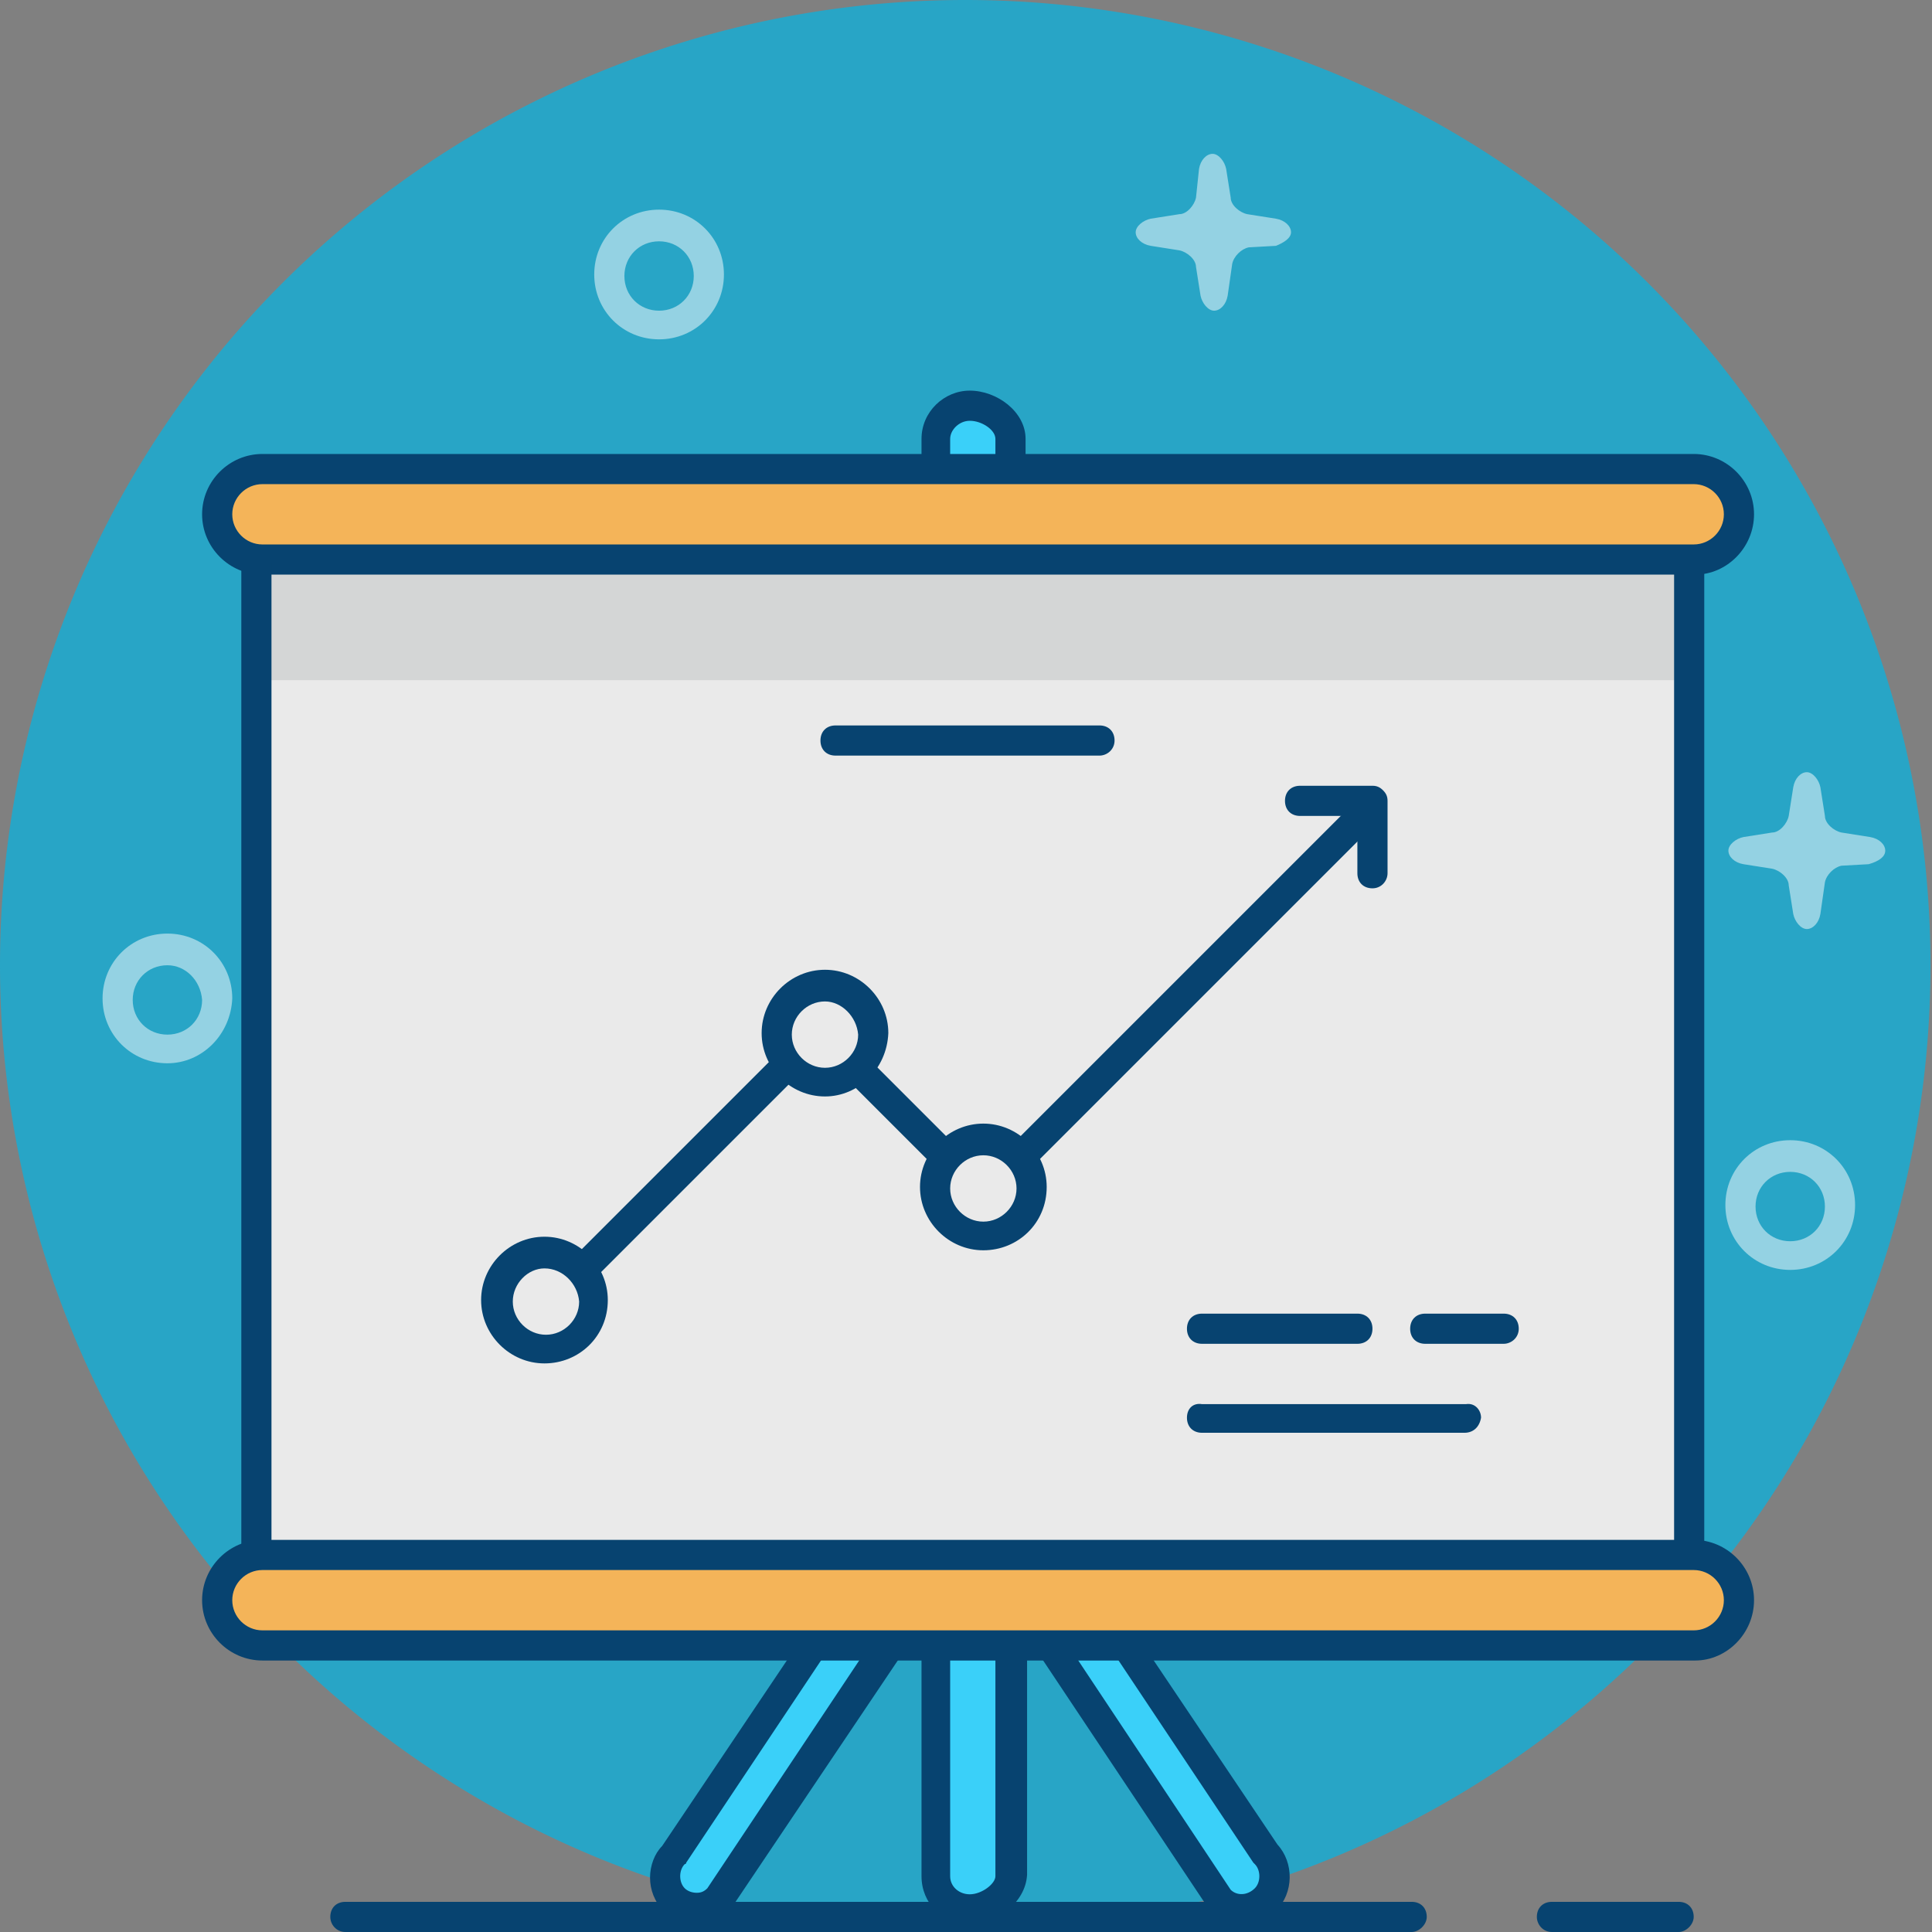 <?xml version="1.0" standalone="no"?><!DOCTYPE svg PUBLIC "-//W3C//DTD SVG 1.1//EN" "http://www.w3.org/Graphics/SVG/1.1/DTD/svg11.dtd"><svg class="icon" width="200px" height="200.00px" viewBox="0 0 1024 1024" version="1.1" xmlns="http://www.w3.org/2000/svg"><rect x="0" y="0" width="1024" height="1024" fill="#808080" stroke="none"/><path d="M511.6 511.6m-511.6 0a511.6 511.6 0 1 0 1023.201 0 511.6 511.6 0 1 0-1023.201 0Z" fill="#28A5C6" /><path d="M512.4 215.032c-9.593 0-17.586 7.994-17.586 17.586v761.805c0 9.593 7.994 17.586 17.586 17.586 9.593 0 17.586-7.994 17.586-17.586V232.618c0.799-9.593-7.194-17.586-17.586-17.586z m-59.953 622.714l-96.724 144.687c-6.395 6.395-6.395 17.586 0 23.981 6.395 6.395 17.586 6.395 23.981 0l96.724-144.687c6.395-6.395 6.395-17.586 0-23.981-6.395-6.395-17.586-6.395-23.981 0z m217.43 144.687l-96.724-144.687c-6.395-6.395-17.586-6.395-23.981 0-6.395 6.395-6.395 17.586 0 23.981l96.724 144.687c6.395 6.395 17.586 6.395 23.981 0 6.395-6.395 6.395-17.586 0-23.981z" fill="#3AD0F9" /><path d="M513.998 1020.003c-14.389 0-25.58-11.191-25.58-25.58v-132.696c-0.799 1.599-2.398 3.997-3.997 5.596l-96.724 143.888c0 0.799-0.799 0.799-0.799 1.599-4.796 4.796-11.191 7.194-17.586 7.194-6.395 0-12.79-2.398-17.586-7.194-4.796-4.796-7.194-11.191-7.194-17.586 0-6.395 2.398-12.79 6.395-16.787l96.724-143.888c0-0.799 0.799-0.799 0.799-1.599 9.593-9.593 26.379-9.593 35.173 0 1.599 1.599 3.198 3.997 4.796 6.395V232.618c0-14.389 11.991-25.58 25.58-25.58 14.389 0 29.577 11.191 29.577 25.58v600.331l0.799-0.799c9.593-9.593 26.379-9.593 35.173 0 0 0 0.799 0.799 0.799 1.599l96.724 143.888c8.793 9.593 8.793 25.58-0.799 35.173-9.593 9.593-26.379 9.593-35.173 0 0 0-0.799-0.799-0.799-1.599l-95.925-143.888v126.301c-0.799 15.188-16.787 26.379-30.376 26.379z m0-796.977c-5.596 0-10.392 4.796-10.392 9.593v761.805c0 5.596 4.796 9.593 10.392 9.593 6.395 0 13.589-5.596 13.589-9.593V232.618c0-4.796-7.194-9.593-13.589-9.593z m138.292 778.592c3.198 3.198 8.793 3.198 12.79-0.799 3.198-3.198 3.198-9.593 0-12.79l-0.799-0.799-95.925-143.888c-3.198-3.198-8.793-3.198-11.991 0.799-1.599 1.599-2.398 3.997-2.398 6.395 0 2.398 0.799 4.796 2.398 6.395 0 0 0.799 0.799 0.799 1.599l95.126 143.088z m-192.649-158.276l-95.925 143.888c0 0.799-0.799 0.799-0.799 0.799-1.599 1.599-2.398 3.997-2.398 6.395 0 2.398 0.799 4.796 2.398 6.395 1.599 1.599 3.997 2.398 6.395 2.398 2.398 0 3.997-0.799 5.596-2.398l95.925-143.888c0-0.799 0.799-0.799 0.799-1.599 1.599-1.599 2.398-3.997 2.398-6.395 0-2.398-0.799-4.796-2.398-6.395-3.198-2.398-8.793-2.398-11.991 0.799z" fill="#074370" /><path d="M895.301 298.167v523.591H136.693V298.167H895.301z" fill="#EAEAEA" /><path d="M898.498 296.568v63.95h-759.407v-63.95h759.407z" fill="#D4D6D6" /><path d="M898.498 820.959h-759.407c-12.79 0-23.981 10.392-23.981 23.981 0 12.79 10.392 23.981 23.981 23.981h758.607c12.79 0 23.981-10.392 23.981-23.981 0-12.79-10.392-23.981-23.182-23.981z m-759.407-522.792h758.607c12.79 0 23.981-10.392 23.981-23.981 0-12.79-10.392-23.981-23.981-23.981H139.091c-12.79 0-23.981 10.392-23.981 23.981 0 12.79 11.191 23.981 23.981 23.981z" fill="#F4B459" /><path d="M898.498 304.562h-759.407c-17.586 0-31.975-14.389-31.975-31.975s14.389-31.975 31.975-31.975h758.607c17.586 0 31.975 14.389 31.975 31.975s-14.389 31.975-31.176 31.975z m-759.407-47.963c-8.793 0-15.988 7.194-15.988 15.988s7.194 15.988 15.988 15.988h758.607c8.793 0 15.988-7.194 15.988-15.988s-7.194-15.988-15.988-15.988H139.091z" fill="#074370" /><path d="M135.894 828.952c-4.796 0-7.994-3.198-7.994-7.994V298.167c0-4.796 3.198-7.994 7.994-7.994s7.994 3.198 7.994 7.994v523.591c0 3.997-3.198 7.194-7.994 7.194zM895.301 828.952c-4.796 0-7.994-3.198-7.994-7.994V298.167c0-4.796 3.198-7.994 7.994-7.994s7.994 3.198 7.994 7.994v523.591c0 3.997-3.198 7.194-7.994 7.194zM748.215 1024H183.057c-4.796 0-7.994-3.997-7.994-7.994 0-4.796 3.198-7.994 7.994-7.994h565.158c4.796 0 7.994 3.198 7.994 7.994 0 3.997-3.997 7.994-7.994 7.994zM889.705 1024h-67.148c-4.796 0-7.994-3.997-7.994-7.994 0-4.796 3.198-7.994 7.994-7.994h67.148c4.796 0 7.994 3.198 7.994 7.994 0 3.997-3.997 7.994-7.994 7.994zM291.772 697.855c-2.398 0-3.997-0.799-5.596-2.398-3.198-3.198-3.198-7.994 0-11.191l143.088-143.088c3.198-3.198 7.994-3.198 11.191 0l80.737 80.737 192.649-192.649c3.198-3.198 7.994-3.198 11.191 0 3.198 3.198 3.198 7.994 0 11.191L526.788 638.701c-3.198 3.198-7.994 3.198-11.191 0L434.86 557.964 297.368 695.457c-1.599 1.599-3.198 2.398-5.596 2.398z" fill="#074370" /><path d="M727.432 470.832c-4.796 0-7.994-3.198-7.994-7.994V432.462h-30.376c-4.796 0-7.994-3.198-7.994-7.994s3.198-7.994 7.994-7.994H727.432c2.398 0 3.997 0.799 5.596 2.398 1.599 1.599 2.398 3.198 2.398 5.596v38.37c0 3.997-3.198 7.994-7.994 7.994z" fill="#074370" /><path d="M437.258 548.372m-25.58 0a25.58 25.58 0 1 0 51.16 0 25.58 25.58 0 1 0-51.16 0Z" fill="#EAEAEA" /><path d="M437.258 581.146c-18.386 0-33.574-15.188-33.574-33.574 0-18.386 15.188-33.574 33.574-33.574 18.386 0 33.574 15.188 33.574 33.574-0.799 19.185-15.988 33.574-33.574 33.574z m0-50.361c-9.593 0-17.586 7.994-17.586 17.586 0 9.593 7.994 17.586 17.586 17.586 9.593 0 17.586-7.994 17.586-17.586-0.799-9.593-8.793-17.586-17.586-17.586z" fill="#074370" /><path d="M288.575 689.861m-25.58 0a25.58 25.58 0 1 0 51.16 0 25.58 25.58 0 1 0-51.16 0Z" fill="#EAEAEA" /><path d="M288.575 722.635c-18.386 0-33.574-15.188-33.574-33.574 0-18.386 15.188-33.574 33.574-33.574s33.574 15.188 33.574 33.574c0 19.185-15.188 33.574-33.574 33.574z m0-50.361C279.781 672.275 271.788 680.269 271.788 689.861c0 9.593 7.994 17.586 17.586 17.586 9.593 0 17.586-7.994 17.586-17.586-0.799-9.593-8.793-17.586-18.386-17.586z" fill="#074370" /><path d="M521.193 629.908m-25.58 0a25.58 25.58 0 1 0 51.16 0 25.58 25.58 0 1 0-51.16 0Z" fill="#EAEAEA" /><path d="M521.193 662.682c-18.386 0-33.574-15.188-33.574-33.574 0-18.386 15.188-33.574 33.574-33.574 18.386 0 33.574 15.188 33.574 33.574 0 19.185-15.188 33.574-33.574 33.574z m0-50.361c-9.593 0-17.586 7.994-17.586 17.586s7.994 17.586 17.586 17.586 17.586-7.994 17.586-17.586-7.994-17.586-17.586-17.586zM719.438 712.244H637.102c-4.796 0-7.994-3.198-7.994-7.994s3.198-7.994 7.994-7.994H719.438c4.796 0 7.994 3.198 7.994 7.994s-3.198 7.994-7.994 7.994zM796.977 712.244h-41.568c-4.796 0-7.994-3.198-7.994-7.994s3.198-7.994 7.994-7.994h41.568c4.796 0 7.994 3.198 7.994 7.994s-3.997 7.994-7.994 7.994zM776.194 759.407H637.102c-4.796 0-7.994-3.198-7.994-7.994s3.198-7.994 7.994-7.194h139.891c4.796-0.799 7.994 3.198 7.994 7.194-0.799 4.796-3.997 7.994-8.793 7.994zM582.745 400.487H442.854c-4.796 0-7.994-3.198-7.994-7.994s3.198-7.994 7.994-7.994h139.891c4.796 0 7.994 3.198 7.994 7.994s-3.997 7.994-7.994 7.994z" fill="#074370" /><path d="M88.731 563.56c-19.185 0-34.373-15.188-34.373-34.373s15.188-34.373 34.373-34.373 34.373 15.188 34.373 34.373c-0.799 19.185-15.988 34.373-34.373 34.373z m0-51.959c-10.392 0-18.386 7.994-18.386 18.386 0 10.392 7.994 18.386 18.386 18.386 10.392 0 18.386-7.994 18.386-18.386-0.799-10.392-8.793-18.386-18.386-18.386zM948.859 673.074c-19.185 0-34.373-15.188-34.373-34.373s15.188-34.373 34.373-34.373 34.373 15.188 34.373 34.373-15.188 34.373-34.373 34.373z m0-51.959c-10.392 0-18.386 7.994-18.386 18.386 0 10.392 7.994 18.386 18.386 18.386 10.392 0 18.386-7.994 18.386-18.386 0-10.392-7.994-18.386-18.386-18.386zM349.327 179.859c-19.185 0-34.373-15.188-34.373-34.373s15.188-34.373 34.373-34.373 34.373 15.188 34.373 34.373-15.188 34.373-34.373 34.373z m0-51.959c-10.392 0-18.386 7.994-18.386 18.386 0 10.392 7.994 18.386 18.386 18.386 10.392 0 18.386-7.994 18.386-18.386 0-10.392-7.994-18.386-18.386-18.386zM684.265 123.104c0-3.198-3.198-6.395-7.994-7.194l-15.188-2.398c-3.997-0.799-8.793-4.796-8.793-8.793l-2.398-15.188c-0.799-3.997-3.997-7.994-7.194-7.994s-6.395 3.198-7.194 7.994l-1.599 15.188c-0.799 3.997-4.796 8.793-8.793 8.793l-15.188 2.398c-3.997 0.799-7.994 3.997-7.994 7.194s3.198 6.395 7.994 7.194l15.188 2.398c3.997 0.799 8.793 4.796 8.793 8.793l2.398 15.188c0.799 3.997 3.997 7.994 7.194 7.994s6.395-3.198 7.194-7.994l2.398-16.787c0.799-3.997 4.796-7.994 8.793-8.793l14.389-0.799c3.997-1.599 7.994-3.997 7.994-7.194zM999.219 450.848c0-3.198-3.198-6.395-7.994-7.194l-15.188-2.398c-3.997-0.799-8.793-4.796-8.793-8.793l-2.398-15.188c-0.799-3.997-3.997-7.994-7.194-7.994s-6.395 3.198-7.194 7.994l-2.398 15.188c-0.799 3.997-4.796 8.793-8.793 8.793l-15.188 2.398c-3.997 0.799-7.994 3.997-7.994 7.194s3.198 6.395 7.994 7.194l15.188 2.398c3.997 0.799 8.793 4.796 8.793 8.793l2.398 15.188c0.799 3.997 3.997 7.994 7.194 7.994s6.395-3.198 7.194-7.994l2.398-16.787c0.799-3.997 4.796-7.994 8.793-8.793l14.389-0.799c5.596-1.599 8.793-3.997 8.793-7.194z" fill="#FFFFFF" opacity=".5" /><path d="M898.498 880.112h-759.407c-17.586 0-31.975-14.389-31.975-31.975s14.389-31.975 31.975-31.975h758.607c17.586 0 31.975 14.389 31.975 31.975s-14.389 31.975-31.176 31.975z m-759.407-47.963c-8.793 0-15.988 7.194-15.988 15.988s7.194 15.988 15.988 15.988h758.607c8.793 0 15.988-7.194 15.988-15.988s-7.194-15.988-15.988-15.988H139.091z" fill="#074370" /></svg>